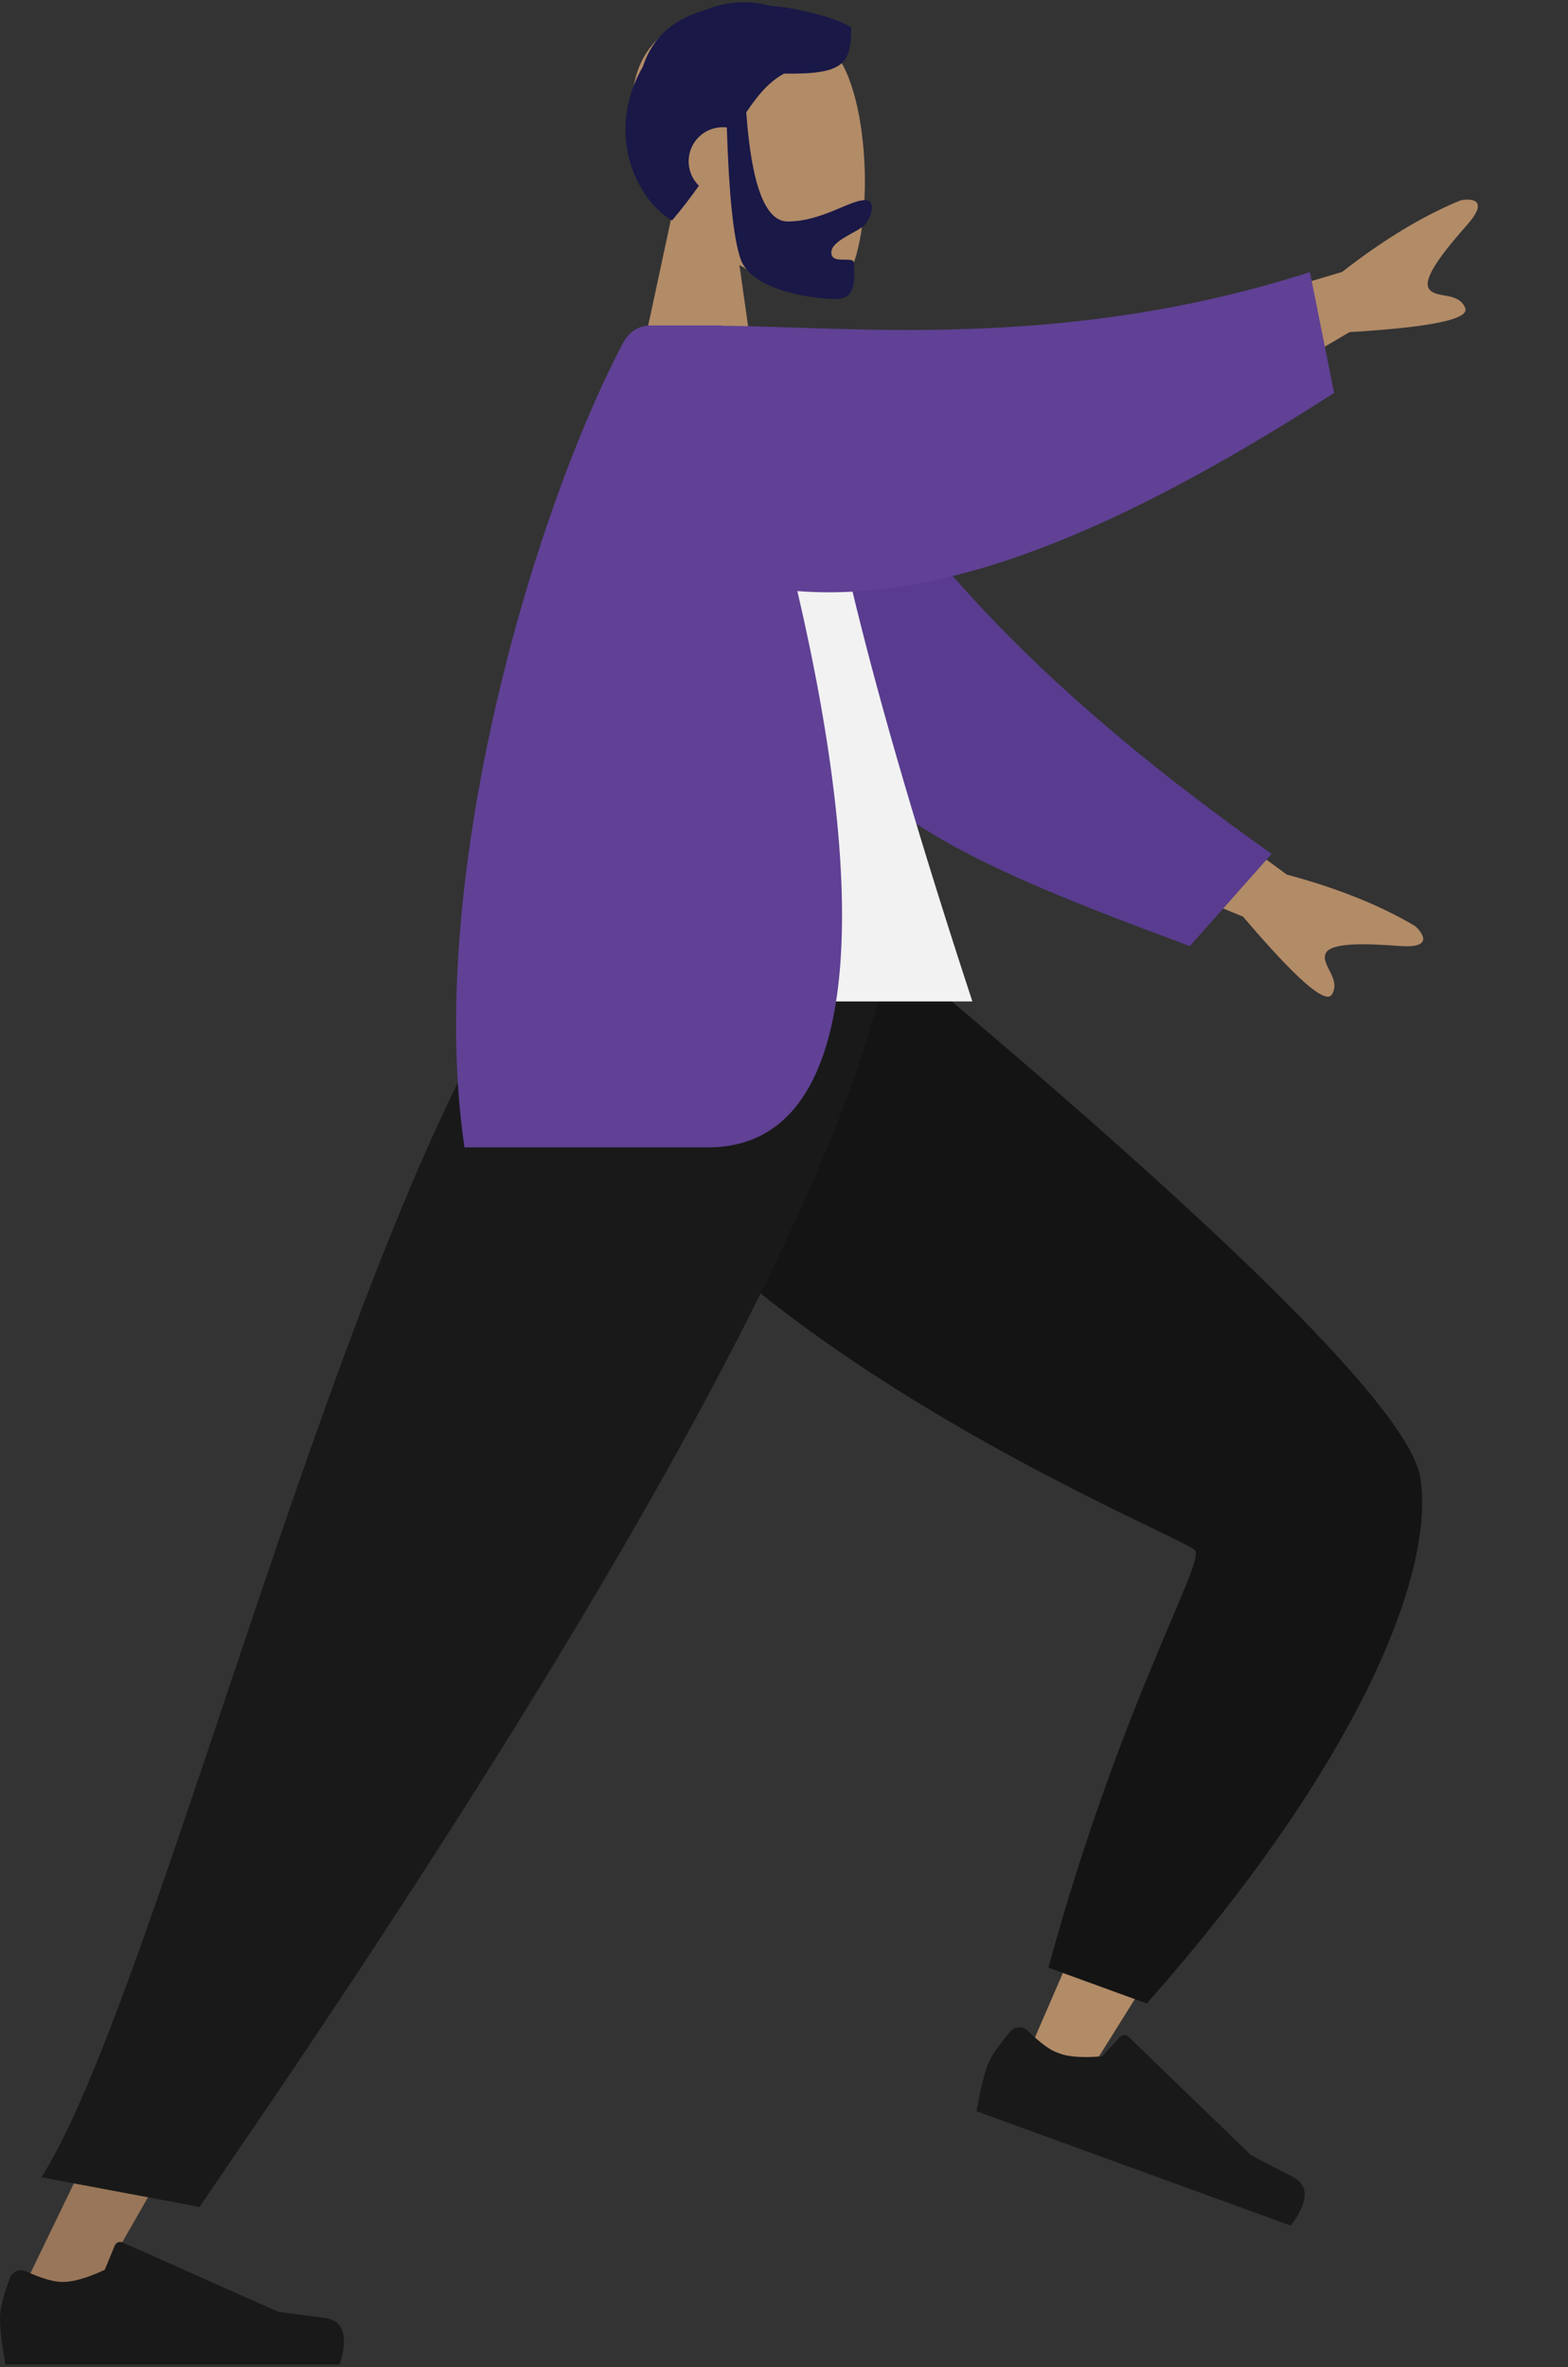 <svg width="308" height="465" viewBox="0 0 308 465" fill="none" xmlns="http://www.w3.org/2000/svg">
<rect x="0" y="0" width="308" height="465" fill="#333333" stroke="none"/>
<path fill-rule="evenodd" clip-rule="evenodd" d="M132.209 41.17C127.063 35.13 123.58 27.726 124.162 19.431C125.839 -4.471 159.111 0.787 165.583 12.851C172.055 24.914 171.286 55.515 162.922 57.671C159.586 58.531 152.48 56.424 145.247 52.065L149.787 84.182H122.981L132.209 41.17Z" fill="#B28B67"/>
<path fill-rule="evenodd" clip-rule="evenodd" d="M146.587 22.07C147.613 36.364 150.328 43.51 154.73 43.51C161.334 43.51 166.937 39.318 169.835 39.318C171.947 39.318 171.475 41.961 170.075 43.921C168.92 45.538 163.294 47.096 163.294 49.603C163.294 52.11 167.739 50.17 167.739 51.657C167.739 54.117 168.52 58.74 164.252 58.74C159.932 58.74 147.547 57.166 145.425 50.755C144.055 46.617 143.169 38.044 142.768 25.034C142.506 25.003 142.239 24.987 141.969 24.987C138.268 24.987 135.267 27.987 135.267 31.688C135.267 33.567 136.041 35.265 137.286 36.482C135.735 38.671 133.998 40.957 132.006 43.316C124.526 38.828 118.974 25.689 126.288 13.068C128.31 6.885 132.886 3.582 138.291 2.048C142.669 0.217 147.215 0.01 151.051 1.108C158.572 1.754 165.288 4.047 167.191 5.409C167.191 12.529 165.812 14.642 154.027 14.456C151.132 15.985 148.906 18.618 146.587 22.07Z" fill="#191847"/>
<path fill-rule="evenodd" clip-rule="evenodd" d="M106.747 186.076C108.847 214.741 244.149 299.136 244.938 301.503C245.289 302.556 231.251 335.823 202.824 401.305L214.651 405.901C258.254 336.551 278.935 298.181 276.696 290.792C273.489 280.212 238.496 245.408 171.716 186.381L106.747 186.076Z" fill="#B28B67"/>
<path fill-rule="evenodd" clip-rule="evenodd" d="M205.937 386.517L225.247 393.546C265.965 347.604 281.926 309.697 279.015 290.383C277.075 277.507 242.203 242.761 174.398 186.146L105.362 186.146C107.717 252.531 233.126 301.756 234.803 304.585C236.481 307.414 219.973 335.12 205.937 386.517Z" fill="#141414"/>
<path fill-rule="evenodd" clip-rule="evenodd" d="M198.473 399.047C196.058 401.87 194.556 404.093 193.965 405.716C193.247 407.69 192.527 410.69 191.807 414.716C194.096 415.55 214.675 423.039 253.541 437.186C257.076 432.466 257.192 429.266 253.889 427.585C250.587 425.904 247.855 424.477 245.693 423.304L221.655 400.069C221.192 399.621 220.455 399.634 220.008 400.097C220 400.104 219.992 400.112 219.985 400.121L216.512 403.923C212.769 404.252 209.897 404.052 207.897 403.324C206.271 402.732 204.266 401.259 201.88 398.903L201.88 398.903C200.964 398 199.489 398.009 198.585 398.925C198.546 398.964 198.509 399.005 198.473 399.047Z" fill="#191919"/>
<path fill-rule="evenodd" clip-rule="evenodd" d="M122.304 186.076L62.03 330.775L2.791 453.106H16.767L169.68 186.076H122.304Z" fill="#997659"/>
<path fill-rule="evenodd" clip-rule="evenodd" d="M1.955 447.459C0.652 450.938 0 453.54 0 455.267C0 457.368 0.35 460.433 1.05 464.463C3.486 464.463 25.385 464.463 66.746 464.463C68.454 458.819 67.468 455.772 63.79 455.322C60.112 454.872 57.056 454.465 54.623 454.103L24.088 440.49C23.5 440.228 22.812 440.492 22.55 441.079C22.545 441.09 22.541 441.1 22.537 441.11L20.574 445.871C17.169 447.46 14.402 448.254 12.273 448.254C10.543 448.254 8.155 447.556 5.107 446.158L5.107 446.158C3.937 445.622 2.555 446.136 2.019 447.305C1.995 447.356 1.974 447.407 1.955 447.459Z" fill="#191919"/>
<path fill-rule="evenodd" clip-rule="evenodd" d="M8.14 427.693L39.196 433.517C63.209 398.215 163.701 253.462 174.719 186.076H105.582C68.787 234.789 31.029 391.807 8.14 427.693Z" fill="#191919"/>
<path fill-rule="evenodd" clip-rule="evenodd" d="M219.49 66.661L263.64 53.407C271.876 46.995 279.645 42.308 286.946 39.344C289.07 38.944 292.585 39.176 288.192 44.159C283.799 49.143 279.402 54.582 280.657 56.671C281.911 58.761 286.481 57.186 287.803 60.496C288.685 62.702 281.114 64.283 265.09 65.237L230.762 85.439L219.49 66.661ZM215.588 144.501L252.743 171.785C262.821 174.504 271.24 177.887 278.001 181.934C279.598 183.389 281.528 186.337 274.905 185.827C268.281 185.318 261.291 185.08 260.377 187.339C259.463 189.598 263.472 192.3 261.624 195.348C260.393 197.381 254.574 192.285 244.168 180.062L207.375 164.804L215.588 144.501Z" fill="#B28B67"/>
<path fill-rule="evenodd" clip-rule="evenodd" d="M157.877 71.024C178.11 108.751 207.369 137.672 249.785 167.736L233.725 185.845C186.365 168.245 161.369 157.626 149.095 121.982C146.014 113.036 143.861 84.517 142.014 69.512L157.877 71.024Z" fill="#593C8F"/>
<path fill-rule="evenodd" clip-rule="evenodd" d="M101.313 196.721H191.003C170.687 134.76 160.308 92.234 159.868 69.142C159.846 67.965 157.671 65.891 156.71 66.163C149.675 68.149 142.148 67.406 134.128 63.934C112.865 98.131 105.512 140.234 101.313 196.721Z" fill="#F2F2F2"/>
<path fill-rule="evenodd" clip-rule="evenodd" d="M141.782 63.989C167.491 64.2 209.202 68.894 257.307 53.451L262.056 77.182C225.699 100.565 188.884 118.678 156.626 116.106C170.634 176.194 169.988 225.382 139.062 225.382C124.293 225.382 108.353 225.382 91.24 225.382C83.644 174.338 103.606 103.564 122.112 67.867C122.819 66.504 124.324 63.934 127.868 63.934C130.956 63.934 135.588 63.934 141.764 63.934C141.77 63.952 141.776 63.971 141.782 63.989Z" fill="#604195"/>
</svg>
